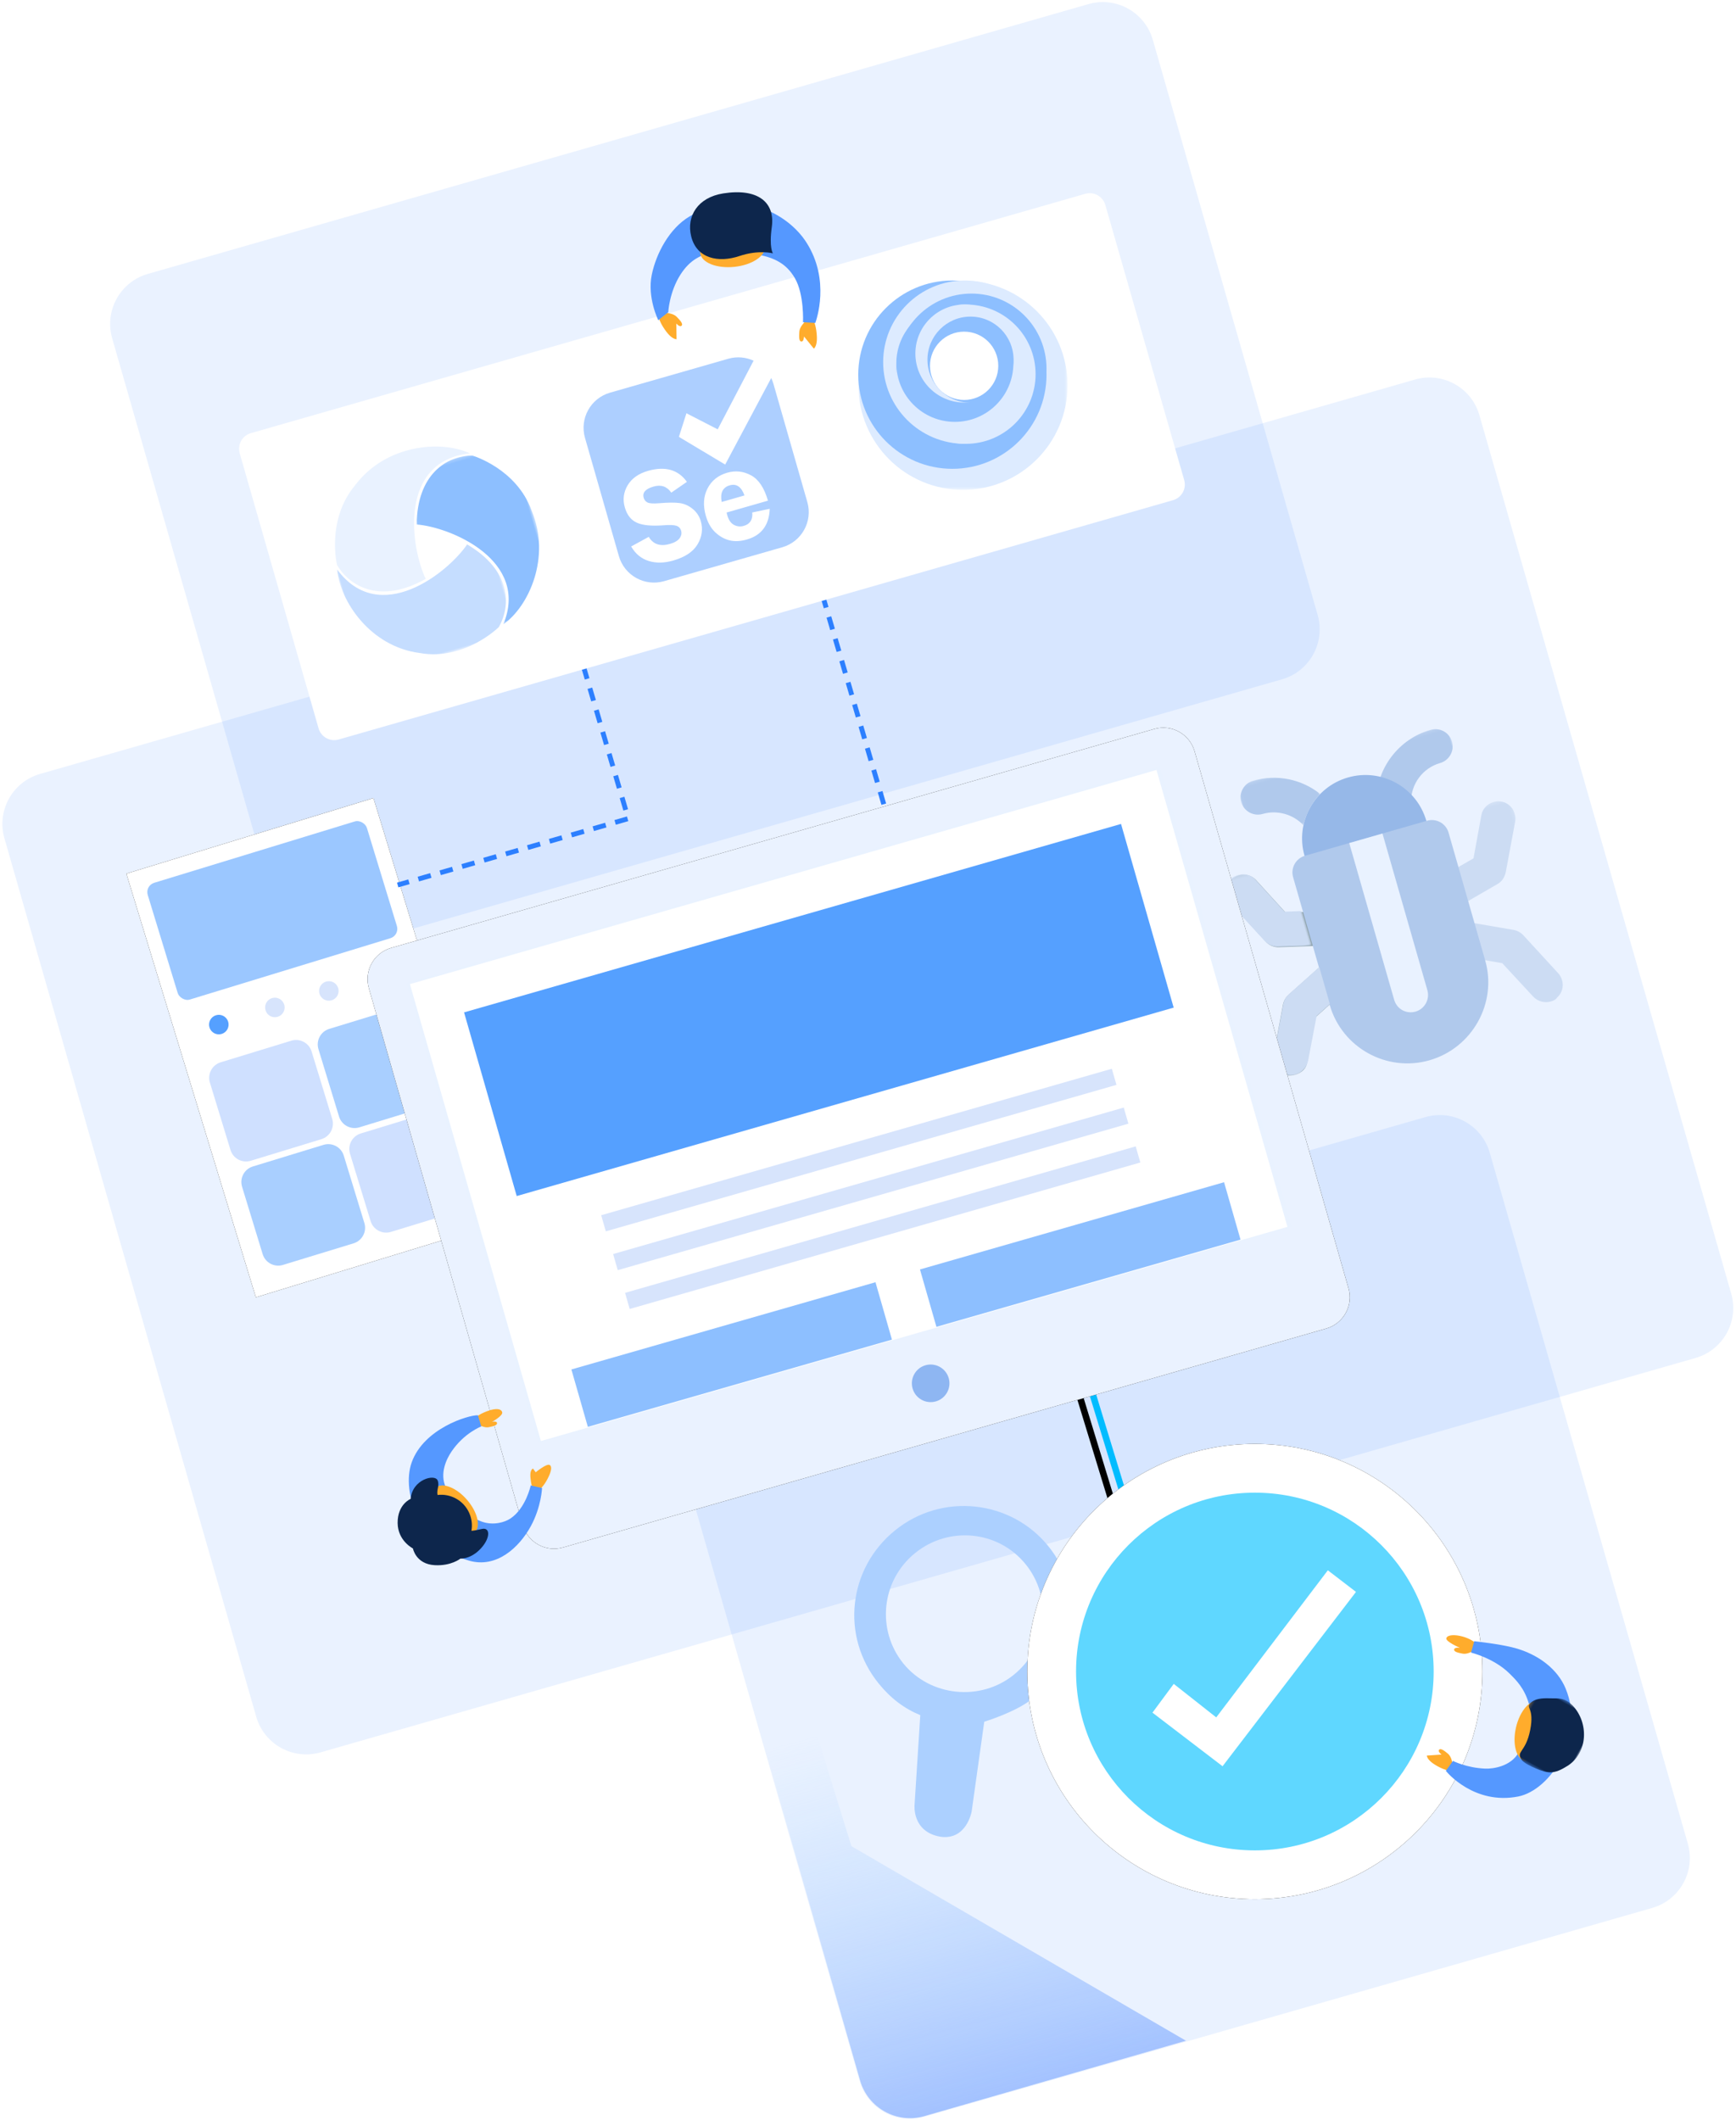 <?xml version="1.0" encoding="UTF-8"?>
<svg width="534px" height="652px" viewBox="0 0 534 652" version="1.1" xmlns="http://www.w3.org/2000/svg" xmlns:xlink="http://www.w3.org/1999/xlink">
    <!-- Generator: Sketch 55.2 (78181) - https://sketchapp.com -->
    <title>Group Copy</title>
    <desc>Created with Sketch.</desc>
    <defs>
        <linearGradient x1="50%" y1="18.962%" x2="50%" y2="122.17%" id="linearGradient-1">
            <stop stop-color="#99CCFF" stop-opacity="0" offset="0%"></stop>
            <stop stop-color="#6E99FF" stop-opacity="0.787" offset="100%"></stop>
        </linearGradient>
        <polygon id="path-2" points="0.125 -1.70530257e-13 79.602 -1.70530257e-13 79.602 136.24 0.125 136.24"></polygon>
        <filter x="-18.9%" y="-11.0%" width="137.7%" height="122.0%" filterUnits="objectBoundingBox" id="filter-3">
            <feOffset dx="0" dy="0" in="SourceAlpha" result="shadowOffsetOuter1"></feOffset>
            <feGaussianBlur stdDeviation="5" in="shadowOffsetOuter1" result="shadowBlurOuter1"></feGaussianBlur>
            <feColorMatrix values="0 0 0 0 0.843   0 0 0 0 0.894   0 0 0 0 0.988  0 0 0 1 0" type="matrix" in="shadowBlurOuter1"></feColorMatrix>
        </filter>
        <rect id="path-4" x="0.489" y="0.521" width="70.499" height="37.539" rx="3"></rect>
        <polygon id="path-6" points="0.051 0.102 64.379 0.102 64.379 64.43 0.051 64.43"></polygon>
        <polygon id="path-8" points="0 0.067 48.243 0.067 48.243 34.313 0 34.313"></polygon>
        <polygon id="path-10" points="0.054 0.226 35.431 0.226 35.431 53.361 0.054 53.361"></polygon>
        <polygon id="path-12" points="301 435 380 435 380 433 301 433"></polygon>
        <filter x="-6.3%" y="-150.0%" width="112.7%" height="700.0%" filterUnits="objectBoundingBox" id="filter-13">
            <feOffset dx="0" dy="4" in="SourceAlpha" result="shadowOffsetOuter1"></feOffset>
            <feGaussianBlur stdDeviation="1" in="shadowOffsetOuter1" result="shadowBlurOuter1"></feGaussianBlur>
            <feColorMatrix values="0 0 0 0 0.392   0 0 0 0 0.557   0 0 0 0 0.8  0 0 0 0.4 0" type="matrix" in="shadowBlurOuter1"></feColorMatrix>
        </filter>
        <polygon id="path-14" points="0.356 0.139 28.011 0.139 28.011 23.557 0.356 23.557"></polygon>
        <polygon id="path-16" points="0.872 0.23 32.856 0.23 32.856 28.62 0.872 28.62"></polygon>
        <polygon id="path-18" points="0 0.622 31.818 0.622 31.818 32.152 0 32.152"></polygon>
        <polygon id="path-20" points="0.048 0.139 24.098 0.139 24.098 17.607 0.048 17.607"></polygon>
        <polygon id="path-22" points="0 0.139 21.175 0.139 21.175 27.228 0 27.228"></polygon>
        <path d="M10,0 L254.235,0 C259.757,-3.04461744e-14 264.235,4.477 264.235,10 L264.235,181.8 C264.235,187.322 259.757,191.8 254.235,191.8 L10,191.8 C4.477,191.8 6.76353751e-16,187.322 0,181.8 L0,10 C-6.76353751e-16,4.477 4.477,1.01453063e-15 10,0 Z" id="path-24"></path>
        <filter x="-11.4%" y="-15.6%" width="122.7%" height="131.3%" filterUnits="objectBoundingBox" id="filter-25">
            <feOffset dx="0" dy="0" in="SourceAlpha" result="shadowOffsetOuter1"></feOffset>
            <feGaussianBlur stdDeviation="10" in="shadowOffsetOuter1" result="shadowBlurOuter1"></feGaussianBlur>
            <feColorMatrix values="0 0 0 0 0.102   0 0 0 0 0.298   0 0 0 0 0.6  0 0 0 0.4 0" type="matrix" in="shadowBlurOuter1"></feColorMatrix>
        </filter>
        <circle id="path-26" cx="70" cy="70" r="70"></circle>
        <filter x="-21.4%" y="-21.4%" width="142.9%" height="142.9%" filterUnits="objectBoundingBox" id="filter-27">
            <feOffset dx="0" dy="0" in="SourceAlpha" result="shadowOffsetOuter1"></feOffset>
            <feGaussianBlur stdDeviation="10" in="shadowOffsetOuter1" result="shadowBlurOuter1"></feGaussianBlur>
            <feColorMatrix values="0 0 0 0 0.267   0 0 0 0 0.404   0 0 0 0 0.714  0 0 0 0.3 0" type="matrix" in="shadowBlurOuter1"></feColorMatrix>
        </filter>
        <polygon id="path-28" points="23.454 21.031 0.492 21.031 0.492 0.258 23.454 0.258"></polygon>
    </defs>
    <g id="Page-1" stroke="none" stroke-width="1" fill="none" fill-rule="evenodd">
        <g id="Desktop-HD-Copy-3" transform="translate(-69, -3726)">
            <g id="Group-Copy" transform="translate(65, 3722)">
                <path d="M254.855,368.718 L475.855,368.718 C484.691,368.718 491.855,375.881 491.855,384.718 L491.855,617.718 C491.855,626.554 484.691,633.718 475.855,633.718 L254.855,633.718 C246.018,633.718 238.855,626.554 238.855,617.718 L238.855,384.718 C238.855,375.881 246.018,368.718 254.855,368.718 Z" id="Rectangle-Copy-5" fill-opacity="0.1" fill="#2C7FFF" transform="translate(365.355, 501.218) rotate(74) translate(-365.355, -501.218) "></path>
                <path d="M249.231,498.789 L265.109,498.59 L267.598,562.863 L351.504,647.271 L267.828,648.842 C258.993,649.008 251.696,641.981 251.53,633.146 C251.53,633.137 251.53,633.128 251.53,633.119 L249.231,498.789 Z" id="Rectangle" fill="url(#linearGradient-1)" transform="translate(300.367, 573.718) rotate(-15) translate(-300.367, -573.718) "></path>
                <path d="M131.911,-15.939 L315.911,-15.939 C324.748,-15.939 331.911,-8.775 331.911,0.061 L331.911,301.061 C331.911,309.898 324.748,317.061 315.911,317.061 L131.911,317.061 C123.075,317.061 115.911,309.898 115.911,301.061 L115.911,0.061 C115.911,-8.775 123.075,-15.939 131.911,-15.939 Z" id="Rectangle-Copy-5" fill-opacity="0.1" fill="#2C7FFF" transform="translate(223.911, 150.561) rotate(74) translate(-223.911, -150.561) "></path>
                <path d="M130.444,95.783 L411.444,95.783 C420.28,95.783 427.444,102.947 427.444,111.783 L427.444,551.783 C427.444,560.62 420.28,567.783 411.444,567.783 L130.444,567.783 C121.607,567.783 114.444,560.62 114.444,551.783 L114.444,111.783 C114.444,102.947 121.607,95.783 130.444,95.783 Z" id="Rectangle-Copy-5" fill-opacity="0.1" fill="#2C7FFF" transform="translate(270.944, 331.783) rotate(74) translate(-270.944, -331.783) "></path>
                <g id="Mobile" transform="translate(101.03, 326.495) rotate(-17) translate(-101.03, -326.495) translate(61.03, 257.995)">
                    <g id="Rectangle-10">
                        <use fill="black" fill-opacity="1" filter="url(#filter-3)" xlink:href="#path-2"></use>
                        <use fill="#FFFFFF" fill-rule="evenodd" xlink:href="#path-2"></use>
                    </g>
                    <path d="M13.752,49.702 C15.412,49.702 16.757,51.047 16.757,52.706 C16.757,54.366 15.412,55.711 13.752,55.711 C12.093,55.711 10.747,54.366 10.747,52.706 C10.747,51.047 12.093,49.702 13.752,49.702 Z" id="Rectangle-10" fill="#55A0FF"></path>
                    <path d="M31.78,49.702 C33.44,49.702 34.785,51.047 34.785,52.706 C34.785,54.366 33.44,55.711 31.78,55.711 C30.121,55.711 28.776,54.366 28.776,52.706 C28.776,51.047 30.121,49.702 31.78,49.702 Z" id="Rectangle-10" fill="#D7E4FC"></path>
                    <path d="M49.141,49.702 C50.801,49.702 52.146,51.047 52.146,52.706 C52.146,54.366 50.801,55.711 49.141,55.711 C47.482,55.711 46.136,54.366 46.136,52.706 C46.136,51.047 47.482,49.702 49.141,49.702 Z" id="Rectangle-10" fill="#D7E4FC"></path>
                    <path d="M65.834,49.702 C67.494,49.702 68.839,51.047 68.839,52.706 C68.839,54.366 67.494,55.711 65.834,55.711 C64.175,55.711 62.829,54.366 62.829,52.706 C62.829,51.047 64.175,49.702 65.834,49.702 Z" id="Rectangle-10" fill="#D7E4FC"></path>
                    <path d="M45.848,63.897 L68.566,63.897 C71.328,63.897 73.566,66.135 73.566,68.897 L73.566,90.56 C73.566,93.321 71.328,95.56 68.566,95.56 L45.848,95.56 C43.086,95.56 40.848,93.321 40.848,90.56 L40.848,68.897 C40.848,66.135 43.086,63.897 45.848,63.897 Z" id="Rectangle-10" fill="#A9CFFF"></path>
                    <path d="M10.91,63.961 L33.628,63.961 C36.389,63.961 38.628,66.2 38.628,68.961 L38.628,90.625 C38.628,93.386 36.389,95.625 33.628,95.625 L10.91,95.625 C8.148,95.625 5.91,93.386 5.91,90.625 L5.91,68.961 C5.91,66.2 8.148,63.961 10.91,63.961 Z" id="Rectangle-10" fill="#CFE0FF"></path>
                    <path d="M45.731,97.487 L68.449,97.487 C71.21,97.487 73.449,99.725 73.449,102.487 L73.449,124.15 C73.449,126.912 71.21,129.15 68.449,129.15 L45.731,129.15 C42.969,129.15 40.731,126.912 40.731,124.15 L40.731,102.487 C40.731,99.725 42.969,97.487 45.731,97.487 Z" id="Rectangle-10" fill="#CFE0FF"></path>
                    <path d="M11.009,97.487 L33.728,97.487 C36.489,97.487 38.728,99.725 38.728,102.487 L38.728,124.15 C38.728,126.912 36.489,129.15 33.728,129.15 L11.009,129.15 C8.248,129.15 6.009,126.912 6.009,124.15 L6.009,102.487 C6.009,99.725 8.248,97.487 11.009,97.487 Z" id="Rectangle-10" fill="#A9CFFF"></path>
                    <g id="Path-15" transform="translate(4.006, 4.674)">
                        <mask id="mask-5" fill="white">
                            <use xlink:href="#path-4"></use>
                        </mask>
                        <use id="Mask" fill="#9BC7FF" xlink:href="#path-4"></use>
                    </g>
                </g>
                <path d="M257,187 L276.5,253.5" id="Path-10" stroke="#2C7FFF" stroke-width="1.5" stroke-dasharray="4,3"></path>
                <path d="M183.466,208.922 L197.262,255.726 L126.337,276.143" id="Path-10-Copy" stroke="#2C7FFF" stroke-width="1.5" stroke-dasharray="4,3"></path>
                <path d="M179,9 L267,9 C269.761,9 272,11.239 272,14 L272,281 C272,283.761 269.761,286 267,286 L179,286 C176.239,286 174,283.761 174,281 L174,14 C174,11.239 176.239,9 179,9 Z" id="Rectangle-Copy-5" fill="#FFFFFF" transform="translate(223, 147.5) rotate(74) translate(-223, -147.5) "></path>
                <g id="Group-6" transform="translate(218.5, 148.5) rotate(-16) translate(-218.5, -148.5) translate(188, 118)" fill="#ADCFFF">
                    <path d="M36.687,49.866 C37.459,50.611 38.391,50.984 39.483,50.984 C41.506,50.984 42.731,49.892 43.13,47.736 L48.614,48.135 C47.07,52.874 43.955,55.27 39.27,55.27 C37.22,55.27 35.489,54.871 34.051,54.046 C32.614,53.22 31.442,52.022 30.51,50.451 C29.579,48.881 29.126,46.99 29.126,44.78 C29.126,41.506 30.058,38.87 31.921,36.874 C33.785,34.877 36.181,33.865 39.11,33.865 C41.746,33.865 44.035,34.797 45.925,36.66 C47.816,38.498 48.774,41.479 48.774,45.579 L35.542,45.579 C35.516,45.952 35.516,46.272 35.516,46.538 C35.516,48.002 35.915,49.12 36.687,49.866 M24.281,52.501 C22.337,54.338 19.488,55.244 15.681,55.244 C12.832,55.244 10.41,54.605 8.413,53.3 C6.416,51.996 5.085,50.079 4.446,47.523 L10.463,46.165 C11.129,48.748 13.019,50.052 16.134,50.052 C17.625,50.052 18.743,49.759 19.462,49.2 C20.207,48.614 20.553,47.922 20.553,47.124 C20.553,46.298 20.234,45.686 19.568,45.233 C18.903,44.78 17.625,44.355 15.708,43.982 C12.167,43.237 9.638,42.251 8.147,40.974 C6.629,39.696 5.884,37.858 5.884,35.409 C5.884,32.933 6.789,30.857 8.573,29.153 C10.383,27.449 12.806,26.597 15.894,26.597 C21.352,26.624 24.866,28.806 26.41,33.146 L20.873,35.01 C20.127,32.8 18.557,31.709 16.134,31.709 C13.551,31.709 12.273,32.534 12.273,34.211 C12.273,34.877 12.513,35.436 12.992,35.888 C13.471,36.341 14.563,36.74 16.267,37.087 C19.116,37.646 21.192,38.231 22.497,38.817 C23.801,39.402 24.92,40.334 25.825,41.639 C26.73,42.944 27.182,44.381 27.182,45.978 C27.182,48.481 26.224,50.664 24.281,52.501 M60.139,9.604 L39.19,31.282 L27.848,19.169 L32.081,12.833 L39.962,20.234 L56.39,2.986 C54.423,1.292 51.865,0.266 49.067,0.266 L11.235,0.266 C5.032,0.266 -2.66234298e-05,5.298 -2.66234298e-05,11.501 L-2.66234298e-05,49.333 C-2.66234298e-05,55.537 5.032,60.568 11.235,60.568 L49.067,60.568 C55.27,60.568 60.302,55.537 60.302,49.333 L60.302,11.501 C60.302,10.854 60.244,10.221 60.139,9.604" id="Fill-3"></path>
                    <path d="M38.79,37.805 C36.527,37.805 35.249,39.216 34.983,42.038 L42.278,42.038 C42.092,39.216 40.92,37.805 38.79,37.805" id="Fill-1"></path>
                </g>
                <g id="Search_lighter" transform="translate(299.705, 512.951) rotate(-49) translate(-299.705, -512.951) translate(250.205, 463.451)" fill="#ACD0FF" fill-rule="nonzero">
                    <path d="M9.436,76.127 C9.436,76.127 3.487,82.046 9.436,88.81 C14.96,94.729 21.758,88.81 21.758,88.81 L42.153,69.785 C42.153,69.785 51.501,73.59 57.874,73.59 C76.569,73.59 91.441,58.793 91.441,40.191 C91.441,22.012 76.569,6.792 57.874,6.792 C39.179,6.792 24.307,21.589 24.307,40.191 C24.307,46.11 25.582,51.183 28.131,55.834 L9.436,76.127 Z M34.08,40.191 C34.08,27.085 44.702,16.093 58.299,16.093 C71.471,16.093 82.518,26.663 82.518,40.191 C82.518,53.297 71.896,64.289 58.299,64.289 C45.127,64.289 34.08,53.297 34.08,40.191 Z" id="Fill-2" transform="translate(49.116, 49.116) rotate(10) translate(-49.116, -49.116) "></path>
                </g>
                <g id="Group-20" transform="translate(268, 90)">
                    <g id="Group-3" transform="translate(0, 0.204)">
                        <mask id="mask-7" fill="white">
                            <use xlink:href="#path-6"></use>
                        </mask>
                        <g id="Clip-2"></g>
                        <path d="M32.215,0.102 C49.979,0.102 64.379,14.502 64.379,32.266 C64.379,50.029 49.979,64.43 32.215,64.43 C14.451,64.43 0.051,50.029 0.051,32.266 C0.051,14.502 14.451,0.102 32.215,0.102" id="Fill-1" fill="#DDEBFF" mask="url(#mask-7)"></path>
                    </g>
                    <path d="M28.955,0.255 C44.947,0.255 57.91,13.218 57.91,29.21 C57.91,45.201 44.947,58.165 28.955,58.165 C12.964,58.165 7.63990015e-05,45.201 7.63990015e-05,29.21 C7.63990015e-05,13.218 12.964,0.255 28.955,0.255" id="Fill-4" fill="#8DBFFF"></path>
                    <path d="M32.775,0.255 C46.643,0.255 57.885,11.497 57.885,25.364 C57.885,39.232 46.643,50.474 32.775,50.474 C18.907,50.474 7.665,39.232 7.665,25.364 C7.665,11.497 18.907,0.255 32.775,0.255" id="Fill-6" fill="#DDEBFF"></path>
                    <path d="M34.813,4.278 C47.569,4.278 57.91,14.62 57.91,27.376 C57.91,40.133 47.569,50.474 34.813,50.474 C22.056,50.474 11.715,40.133 11.715,27.376 C11.715,14.62 22.056,4.278 34.813,4.278" id="Fill-8" fill="#8DBFFF"></path>
                    <path d="M33.132,7.64 C44.96,7.64 54.549,17.229 54.549,29.057 C54.549,40.885 44.96,50.474 33.132,50.474 C21.303,50.474 11.714,40.885 11.714,29.057 C11.714,17.229 21.303,7.64 33.132,7.64" id="Fill-10" fill="#DDEBFF"></path>
                    <path d="M29.719,7.716 C39.663,7.716 47.724,15.777 47.724,25.721 C47.724,35.665 39.663,43.726 29.719,43.726 C19.775,43.726 11.715,35.665 11.715,25.721 C11.715,15.777 19.775,7.716 29.719,7.716" id="Fill-12" fill="#8DBFFF"></path>
                    <path d="M32.648,7.64 C40.974,7.64 47.724,14.39 47.724,22.716 C47.724,31.042 40.974,37.792 32.648,37.792 C24.322,37.792 17.572,31.042 17.572,22.716 C17.572,14.39 24.322,7.64 32.648,7.64" id="Fill-14" fill="#DDEBFF"></path>
                    <path d="M34.532,11.358 C41.846,11.358 47.775,17.287 47.775,24.601 C47.775,31.914 41.846,37.843 34.532,37.843 C27.219,37.843 21.29,31.914 21.29,24.601 C21.29,17.287 27.219,11.358 34.532,11.358" id="Fill-16" fill="#8DBFFF"></path>
                    <path d="M32.571,15.982 C38.372,15.982 43.074,20.684 43.074,26.485 C43.074,32.286 38.372,36.988 32.571,36.988 C26.771,36.988 22.068,32.286 22.068,26.485 C22.068,20.684 26.771,15.982 32.571,15.982" id="Fill-18" fill="#FFFFFF"></path>
                </g>
                <g id="Group-9" transform="translate(139.049, 173.5) rotate(-16) translate(-139.049, -173.5) translate(107, 141)">
                    <path d="M49.469,6.179 C41.982,-0.284 25.399,-3.503 12.961,5.788 C1.304,13.593 0.719,27.883 0.719,27.883 C2.694,35.687 10.572,43.198 25.765,39.54 C23.984,29.054 27.496,2.472 49.469,6.179" id="Fill-1" fill="#E9F2FF"></path>
                    <g id="Group-5" transform="translate(0, 29.163)">
                        <mask id="mask-9" fill="white">
                            <use xlink:href="#path-8"></use>
                        </mask>
                        <g id="Clip-4"></g>
                        <path d="M40.932,3.718 C32.808,10.463 8.049,20.763 0.36,0.067 C-1.477,9.714 3.624,25.744 17.769,31.813 C30.245,37.954 43.277,30.846 43.277,30.846 C48.983,25.261 51.595,14.936 40.932,3.718" id="Fill-3" fill="#C5DDFF" mask="url(#mask-9)"></path>
                    </g>
                    <g id="Group-8" transform="translate(27.648, 6.205)">
                        <mask id="mask-11" fill="white">
                            <use xlink:href="#path-10"></use>
                        </mask>
                        <g id="Clip-7"></g>
                        <path d="M0.054,16.502 C9.925,20.162 30.481,36.746 17.209,53.361 C26.43,50.159 37.034,37.424 35.229,22.208 C34.313,8.389 22.372,0.853 22.372,0.853 C14.716,-1.314 4.436,1.72 0.054,16.502" id="Fill-6" fill="#8DBFFF" mask="url(#mask-11)"></path>
                    </g>
                </g>
                <g id="Page-1" transform="translate(340.5, 434) rotate(73) translate(-340.5, -434) ">
                    <use fill="black" fill-opacity="1" filter="url(#filter-13)" xlink:href="#path-12"></use>
                    <use fill="#00BCFF" fill-rule="evenodd" xlink:href="#path-12"></use>
                </g>
                <g id="Group-28" transform="translate(430.5, 283) rotate(-16) translate(-430.5, -283) translate(384, 234)">
                    <g id="Group-3" transform="translate(51.899, 0.127)">
                        <mask id="mask-15" fill="white">
                            <use xlink:href="#path-14"></use>
                        </mask>
                        <g id="Clip-2"></g>
                        <path d="M5.731,23.557 L4.212,23.304 C1.429,22.544 -0.218,19.506 0.542,16.721 C3.328,6.975 12.44,0.139 22.693,0.139 C25.605,0.139 28.011,2.544 28.011,5.456 C28.011,8.367 25.605,10.772 22.693,10.772 C17.124,10.772 12.314,14.443 10.795,19.759 C10.162,22.038 8.01,23.557 5.731,23.557" id="Fill-1" fill="#B0C9EC" mask="url(#mask-15)"></path>
                    </g>
                    <g id="Group-6" transform="translate(59.494, 26.709)">
                        <mask id="mask-17" fill="white">
                            <use xlink:href="#path-16"></use>
                        </mask>
                        <g id="Clip-5"></g>
                        <path d="M6.238,28.62 C3.833,28.62 1.68,26.975 1.047,24.569 C0.289,21.658 2.061,18.873 4.972,18.114 L16.87,15.202 L22.821,3.177 C24.086,0.519 27.377,-0.494 29.909,0.772 C32.567,2.038 33.58,5.329 32.314,7.861 L25.226,22.038 C24.465,23.43 23.327,24.443 21.808,24.823 L7.631,28.367 L6.238,28.62 Z" id="Fill-4" fill="#CCDCF3" mask="url(#mask-17)"></path>
                    </g>
                    <path d="M87.124,90.772 C85.225,90.772 83.326,89.759 82.314,87.861 L75.984,75.329 L63.454,69.253 C60.795,67.987 59.657,64.823 60.922,62.164 C62.188,59.506 65.353,58.367 68.01,59.633 L82.188,66.468 C83.2,66.975 84.087,67.861 84.592,68.873 L91.682,83.051 C92.948,85.709 91.935,88.873 89.276,90.139 C88.771,90.645 87.884,90.772 87.124,90.772" id="Fill-7" fill="#CCDCF3"></path>
                    <path d="M26.745,55.329 L25.479,55.202 L11.302,51.658 C9.783,51.278 8.517,50.266 7.884,48.873 L0.795,34.696 C-0.47,32.038 0.542,28.873 3.199,27.607 C5.859,26.342 9.023,27.354 10.289,30.013 L16.237,42.038 L28.137,44.949 C31.047,45.709 32.693,48.62 32.06,51.405 C31.302,53.683 29.149,55.329 26.745,55.329" id="Fill-9" fill="#90A4AE"></path>
                    <g id="Group-13" transform="translate(-0, 58.62)">
                        <mask id="mask-19" fill="white">
                            <use xlink:href="#path-18"></use>
                        </mask>
                        <g id="Clip-12"></g>
                        <path d="M5.352,32.152 C4.592,32.152 3.706,32.025 2.947,31.645 C0.289,30.38 -0.724,27.088 0.542,24.557 L7.63,10.38 C8.137,9.367 9.023,8.481 10.035,7.975 L24.213,1.139 C26.871,-0.127 30.035,1.013 31.301,3.671 C32.567,6.329 31.428,9.494 28.77,10.759 L16.238,16.835 L9.909,29.367 C9.276,31.139 7.377,32.152 5.352,32.152" id="Fill-11" fill="#90A4AE" mask="url(#mask-19)"></path>
                    </g>
                    <path d="M60.415,32.165 L31.934,32.165 C29.023,32.165 26.618,29.76 26.618,26.848 C26.618,16.089 35.352,7.355 46.111,7.355 C56.871,7.355 65.605,16.089 65.605,26.848 C65.732,29.76 63.453,32.165 60.415,32.165" id="Fill-14" fill="#96B8E8"></path>
                    <path d="M46.238,97.86 C32.567,97.86 21.428,86.721 21.428,73.05 L21.428,32.165 C21.428,29.253 23.833,26.847 26.745,26.847 L65.858,26.847 C68.769,26.847 71.174,29.253 71.174,32.165 L71.174,73.05 C71.174,86.721 59.909,97.86 46.238,97.86" id="Fill-16" fill="#B0C9EC"></path>
                    <path d="M46.238,82.291 C49.149,82.291 51.554,79.887 51.554,76.974 L51.554,26.848 L40.921,26.848 L40.921,76.974 C40.921,80.012 43.326,82.291 46.238,82.291" id="Fill-18" fill="#E9F2FF"></path>
                    <g id="Group-22" transform="translate(12.392, 0.127)">
                        <mask id="mask-21" fill="white">
                            <use xlink:href="#path-20"></use>
                        </mask>
                        <g id="Clip-21"></g>
                        <path d="M5.364,0.139 C2.453,0.139 0.048,2.544 0.048,5.456 C0.048,8.367 2.453,10.772 5.364,10.772 C10.174,10.772 14.478,13.557 16.504,17.607 C18.276,14.316 20.934,11.532 24.098,9.759 C19.921,3.81 12.959,0.139 5.364,0.139" id="Fill-20" fill="#B0C9EC" mask="url(#mask-21)"></path>
                    </g>
                    <g id="Group-25" transform="translate(0, 26.709)">
                        <mask id="mask-23" fill="white">
                            <use xlink:href="#path-22"></use>
                        </mask>
                        <g id="Clip-24"></g>
                        <path d="M5.352,0.139 C4.592,0.139 3.706,0.266 2.947,0.645 C0.289,1.911 -0.724,5.202 0.542,7.734 L7.63,21.911 C8.39,23.304 9.529,24.316 11.048,24.696 L21.175,27.228 L21.175,16.215 L15.985,14.949 L10.035,2.924 C9.276,1.278 7.377,0.139 5.352,0.139" id="Fill-23" fill="#CCDCF3" mask="url(#mask-23)"></path>
                    </g>
                    <path d="M21.428,61.025 L10.162,66.468 C9.15,66.975 8.264,67.861 7.757,68.873 L0.669,83.051 C-0.597,85.709 0.414,88.873 3.074,90.139 C3.833,90.519 4.719,90.645 5.477,90.645 C7.376,90.645 9.275,89.633 10.289,87.734 L16.618,75.202 L21.555,72.797 L21.555,61.025 L21.428,61.025 Z" id="Fill-26" fill="#CCDCF3"></path>
                </g>
                <g id="Computer" transform="translate(268.527, 353.996) rotate(-16) translate(-268.527, -353.996) translate(136.027, 257.996)">
                    <g id="Rectangle-9">
                        <use fill="black" fill-opacity="1" filter="url(#filter-25)" xlink:href="#path-24"></use>
                        <use fill="#EAF2FF" fill-rule="evenodd" xlink:href="#path-24"></use>
                    </g>
                    <circle id="Oval-3" fill="#8EB6F2" cx="132.627" cy="174.456" r="5.781"></circle>
                    <polygon id="Rectangle-10" fill="#E9F2FF" points="11.562 11.562 252.672 11.562 252.672 158.813 11.562 158.813"></polygon>
                </g>
                <g id="Board" transform="translate(265.071, 344.02) rotate(10) translate(-265.071, -344.02) translate(125.071, 225.52)">
                    <polygon id="Rectangle" fill="#FFFFFF" transform="translate(139.978, 118.427) rotate(64) translate(-139.978, -118.427) " points="66.896 -1.021 213.06 -1.021 213.06 237.875 66.896 237.875"></polygon>
                    <g id="Group-8" transform="translate(142.213, 123.787) rotate(179) translate(-142.213, -123.787) translate(18.213, 18.287)">
                        <g id="green" transform="translate(-0, 0.277)">
                            <polygon id="Rectangle" fill="#55A0FF" transform="translate(139.797, 138.191) rotate(65) translate(-139.797, -138.191) " points="110.42 33.077 169.174 33.077 169.174 243.306 110.42 243.306"></polygon>
                            <polygon id="Rectangle" fill="#D7E4FC" transform="translate(120.921, 97.578) rotate(65) translate(-120.921, -97.578) " points="118.343 15.873 123.5 15.873 123.5 179.283 118.343 179.283"></polygon>
                            <polygon id="Rectangle-Copy-7" fill="#D7E4FC" transform="translate(115.427, 86.365) rotate(65) translate(-115.427, -86.365) " points="112.849 4.66 118.006 4.66 118.006 168.07 112.849 168.07"></polygon>
                            <polygon id="Rectangle-Copy-8" fill="#D7E4FC" transform="translate(109.934, 75.152) rotate(65) translate(-109.934, -75.152) " points="107.355 -6.553 112.512 -6.553 112.512 156.857 107.355 156.857"></polygon>
                            <polygon id="Rectangle" fill="#8DBFFF" transform="translate(149.716, 29.35) rotate(65) translate(-149.716, -29.35) " points="140.536 -19.306 158.897 -19.306 158.897 78.005 140.536 78.005"></polygon>
                            <polygon id="Rectangle-Copy-6" fill="#8DBFFF" transform="translate(48.623, 76.497) rotate(65) translate(-48.623, -76.497) " points="39.443 27.842 57.804 27.842 57.804 125.153 39.443 125.153"></polygon>
                        </g>
                    </g>
                </g>
                <g id="Group-2" transform="translate(320, 448)">
                    <g id="Oval">
                        <use fill="black" fill-opacity="1" filter="url(#filter-27)" xlink:href="#path-26"></use>
                        <use fill="#FFFFFF" fill-rule="evenodd" xlink:href="#path-26"></use>
                    </g>
                    <circle id="Oval" fill="#5FD7FF" cx="70" cy="70" r="55"></circle>
                    <polygon id="Path-4" fill="#FFFFFF" transform="translate(69, 66.069) rotate(292) translate(-69, -66.069) " points="42.206 44 35 70.169 100.087 88.137 103 77.621 48.203 62.734 52.858 46.757"></polygon>
                </g>
                <g id="Page-1" transform="translate(233, 87.5) rotate(190) translate(-233, -87.5) translate(205, 63)">
                    <path d="M8.137,11.221 C8.137,11.221 8.603,9.209 7.915,7.96 C7.227,6.711 6.452,5.318 5.729,5.684 C5.007,6.049 5.877,7.435 5.877,7.435 C5.877,7.435 4.344,6.937 1.278,5.94 C1.077,6.885 1.498,8.092 2.539,9.563 C4.101,11.769 5.649,12.87 5.649,12.87 L8.137,11.221 Z" id="Fill-4" fill="#FFAC2C" transform="translate(4.76, 9.247) rotate(23) translate(-4.76, -9.247) "></path>
                    <path d="M51.185,6.195 C51.185,6.195 51.651,4.183 50.963,2.934 C50.275,1.685 49.501,0.292 48.778,0.657 C48.055,1.023 48.926,2.409 48.926,2.409 C48.926,2.409 47.392,1.91 44.326,0.914 C44.126,1.858 44.546,3.066 45.587,4.537 C47.149,6.743 48.697,7.844 48.697,7.844 L51.185,6.195 Z" id="Fill-4" fill="#FFAC2C" transform="translate(47.809, 4.221) scale(-1, 1) rotate(-277) translate(-47.809, -4.221) "></path>
                    <path d="M3.786,12.73 C3.659,13.635 1.431,26.454 10.803,36.637 C18.174,44.646 34.23,49.654 47.547,38.281 C53.092,33.545 55.72,25.176 55.908,18.561 C56.112,11.382 51.504,5.154 51.504,5.154 L48.913,8.115 C48.913,8.115 49.694,14.23 47.218,20.171 C45.087,25.283 42.005,27.21 38.71,28.571 C33.352,30.784 29.983,30.474 24.628,30.351 C19.601,30.235 15.728,29.133 12.407,25.229 C8.641,20.801 7.56,12.278 7.56,12.278 L3.786,12.73 Z" id="Fill-7" fill="#5598FF"></path>
                    <path d="M42.382,27.738 C43.182,30.551 39.526,34.055 34.216,35.563 C28.907,37.072 23.954,36.014 23.154,33.201 C22.355,30.387 26.012,26.883 31.322,25.375 C36.631,23.866 41.583,24.924 42.382,27.738" id="Fill-10" fill="#FFAC2C"></path>
                    <path d="M20.349,31.527 C20.349,31.527 21.862,32.994 22.099,39.472 C22.378,47.102 28.402,50.535 38.596,47.03 C46.14,44.436 48.583,38.11 46.022,32.312 C43.165,25.841 36.308,25.686 30.36,28.923 C24.812,31.943 20.349,31.527 20.349,31.527" id="Fill-12" fill="#0D264C"></path>
                </g>
                <g id="Page-1" transform="translate(465.5, 533.5) rotate(-61) translate(-465.5, -533.5) translate(442, 506)">
                    <path d="M3.819,20.744 C3.819,20.744 5.692,20.209 6.408,19.07 C7.123,17.932 7.918,16.656 7.286,16.227 C6.654,15.798 5.909,17.149 5.909,17.149 C5.909,17.149 5.619,15.657 5.039,12.672 C4.169,12.939 3.365,13.838 2.628,15.369 C1.522,17.666 1.322,19.446 1.322,19.446 L3.819,20.744 Z" id="Fill-4" fill="#FFAC2C" transform="translate(4.419, 16.708) rotate(-22) translate(-4.419, -16.708) "></path>
                    <path d="M42.117,7.867 C42.117,7.867 42.557,5.97 41.908,4.792 C41.259,3.614 40.529,2.3 39.847,2.645 C39.165,2.99 39.916,4.494 39.916,4.494 C39.916,4.494 36.636,0.734 35.77,1.465 C34.904,2.196 35.542,4.295 36.838,6.303 C38.135,8.312 39.771,9.422 39.771,9.422 L42.117,7.867 Z" id="Fill-4" fill="#FFAC2C" transform="translate(38.818, 5.396) scale(-1, 1) rotate(-313) translate(-38.818, -5.396) "></path>
                    <path d="M2.236,20.132 C1.964,20.639 -2.734,32.95 6.126,43.444 C12.671,51.195 32.141,52.662 42.184,40.145 C46.259,35.066 47.312,27.702 45.575,20.477 C44.469,15.876 41.316,8.456 41.316,8.456 L37.783,9.284 C37.783,9.284 39.714,16.301 37.887,22.773 C37.101,25.558 36.208,28.902 32.594,32.549 C29.068,36.108 22.845,37.092 17.795,36.976 C13.054,36.867 9.781,32.558 8.713,30.441 C6.084,25.226 5.958,20.567 5.958,20.567 L2.236,20.132 Z" id="Fill-7" fill="#5598FF"></path>
                    <path d="M34.825,34.757 C35.579,37.41 32.131,40.714 27.124,42.137 C22.117,43.559 17.446,42.562 16.692,39.909 C15.938,37.255 19.387,33.951 24.394,32.529 C29.401,31.106 34.071,32.103 34.825,34.757" id="Fill-10" fill="#FFAC2C"></path>
                    <g id="Group-14" transform="translate(15.623, 32.405)">
                        <mask id="mask-29" fill="white">
                            <use xlink:href="#path-28"></use>
                        </mask>
                        <g id="Clip-13"></g>
                        <path d="M0.658,11.667 C1.13,15.69 1.782,17.36 6.034,19.702 C12.672,23.358 20.878,19.025 23.064,12.145 C24.161,8.689 22.706,7.054 21.627,4.927 C20.47,2.65 19.23,0.871 17.419,0.353 C15.302,-0.252 16.928,2.161 10.135,4.344 C3.283,6.547 2.378,3.505 0.842,6.527 C0.37,7.456 0.447,9.87 0.658,11.667" id="Fill-12" fill="#0D264C" mask="url(#mask-29)"></path>
                    </g>
                </g>
                <g id="Page-1" transform="translate(148, 462.5) rotate(65) translate(-148, -462.5) translate(125, 436)">
                    <path d="M8.248,13.271 C8.248,13.271 8.673,11.438 8.046,10.3 C7.419,9.162 6.713,7.892 6.055,8.225 C5.396,8.558 6.189,9.821 6.189,9.821 C6.189,9.821 3.374,7.075 2.431,7.667 C1.488,8.259 1.724,9.75 3.147,11.76 C4.57,13.771 5.981,14.774 5.981,14.774 L8.248,13.271 Z" id="Fill-4" fill="#FFAC2C" transform="translate(5.127, 11.179) rotate(42) translate(-5.127, -11.179) "></path>
                    <path d="M32.34,5.975 C32.34,5.975 32.451,5.312 31.956,3.198 C31.626,1.788 31.103,1.016 30.389,0.882 C30.085,1.781 29.933,2.23 29.933,2.23 C29.933,2.23 25.901,0.642 25.181,1.406 C24.46,2.17 25.475,3.696 27.154,5.336 C28.833,6.976 30.074,7.477 30.074,7.477 L32.34,5.975 Z" id="Fill-4" fill="#FFAC2C" transform="translate(28.648, 4.18) scale(-1, 1) rotate(-277) translate(-28.648, -4.18) "></path>
                    <path d="M3.159,13.909 C1.803,16.572 -0.174,30.744 7.662,38.496 C14.697,45.455 32.268,47.033 42.504,35.308 C48.314,28.653 45.347,19.607 40.985,13.649 C36.976,8.175 31.76,5.5 31.76,5.5 L29.572,8.324 C29.572,8.324 35.288,12.608 36.158,18.276 C36.478,20.367 35.927,23.981 33.341,26.623 C29.957,30.081 23.816,32.358 18.937,32.246 C14.356,32.14 11.27,28.43 9.78,25.912 C6.278,19.995 6.708,14.45 6.708,14.45 L3.159,13.909 Z" id="Fill-7" fill="#5598FF"></path>
                    <path d="M35.393,30.101 C36.121,32.665 32.79,35.858 27.951,37.233 C23.113,38.607 18.6,37.643 17.871,35.08 C17.142,32.516 20.475,29.323 25.313,27.948 C30.152,26.573 34.665,27.537 35.393,30.101" id="Fill-10" fill="#FFAC2C"></path>
                    <path d="M40.394,30.25 C38.543,25.797 34.997,24.24 34.579,27.077 C34.423,28.135 34.231,29.466 33.954,30.282 C32.391,29.344 30.541,28.846 28.583,28.952 C24.35,29.182 20.919,32.165 19.933,36.07 C18.294,35.811 17.499,34.393 15.753,34.44 C13.511,34.501 12.678,41.635 18.101,44.219 C18.083,44.219 18.181,48.585 23.559,50.611 C28.718,52.554 32.573,49.032 32.573,49.032 C32.573,49.032 37.371,49.942 39.77,44.64 C41.865,40.01 40.728,36.507 40.728,36.507 C40.728,36.507 41.947,33.984 40.394,30.25" id="Fill-1" fill="#0D264C" transform="translate(27.603, 38.422) rotate(4) translate(-27.603, -38.422) "></path>
                </g>
            </g>
        </g>
    </g>
</svg>